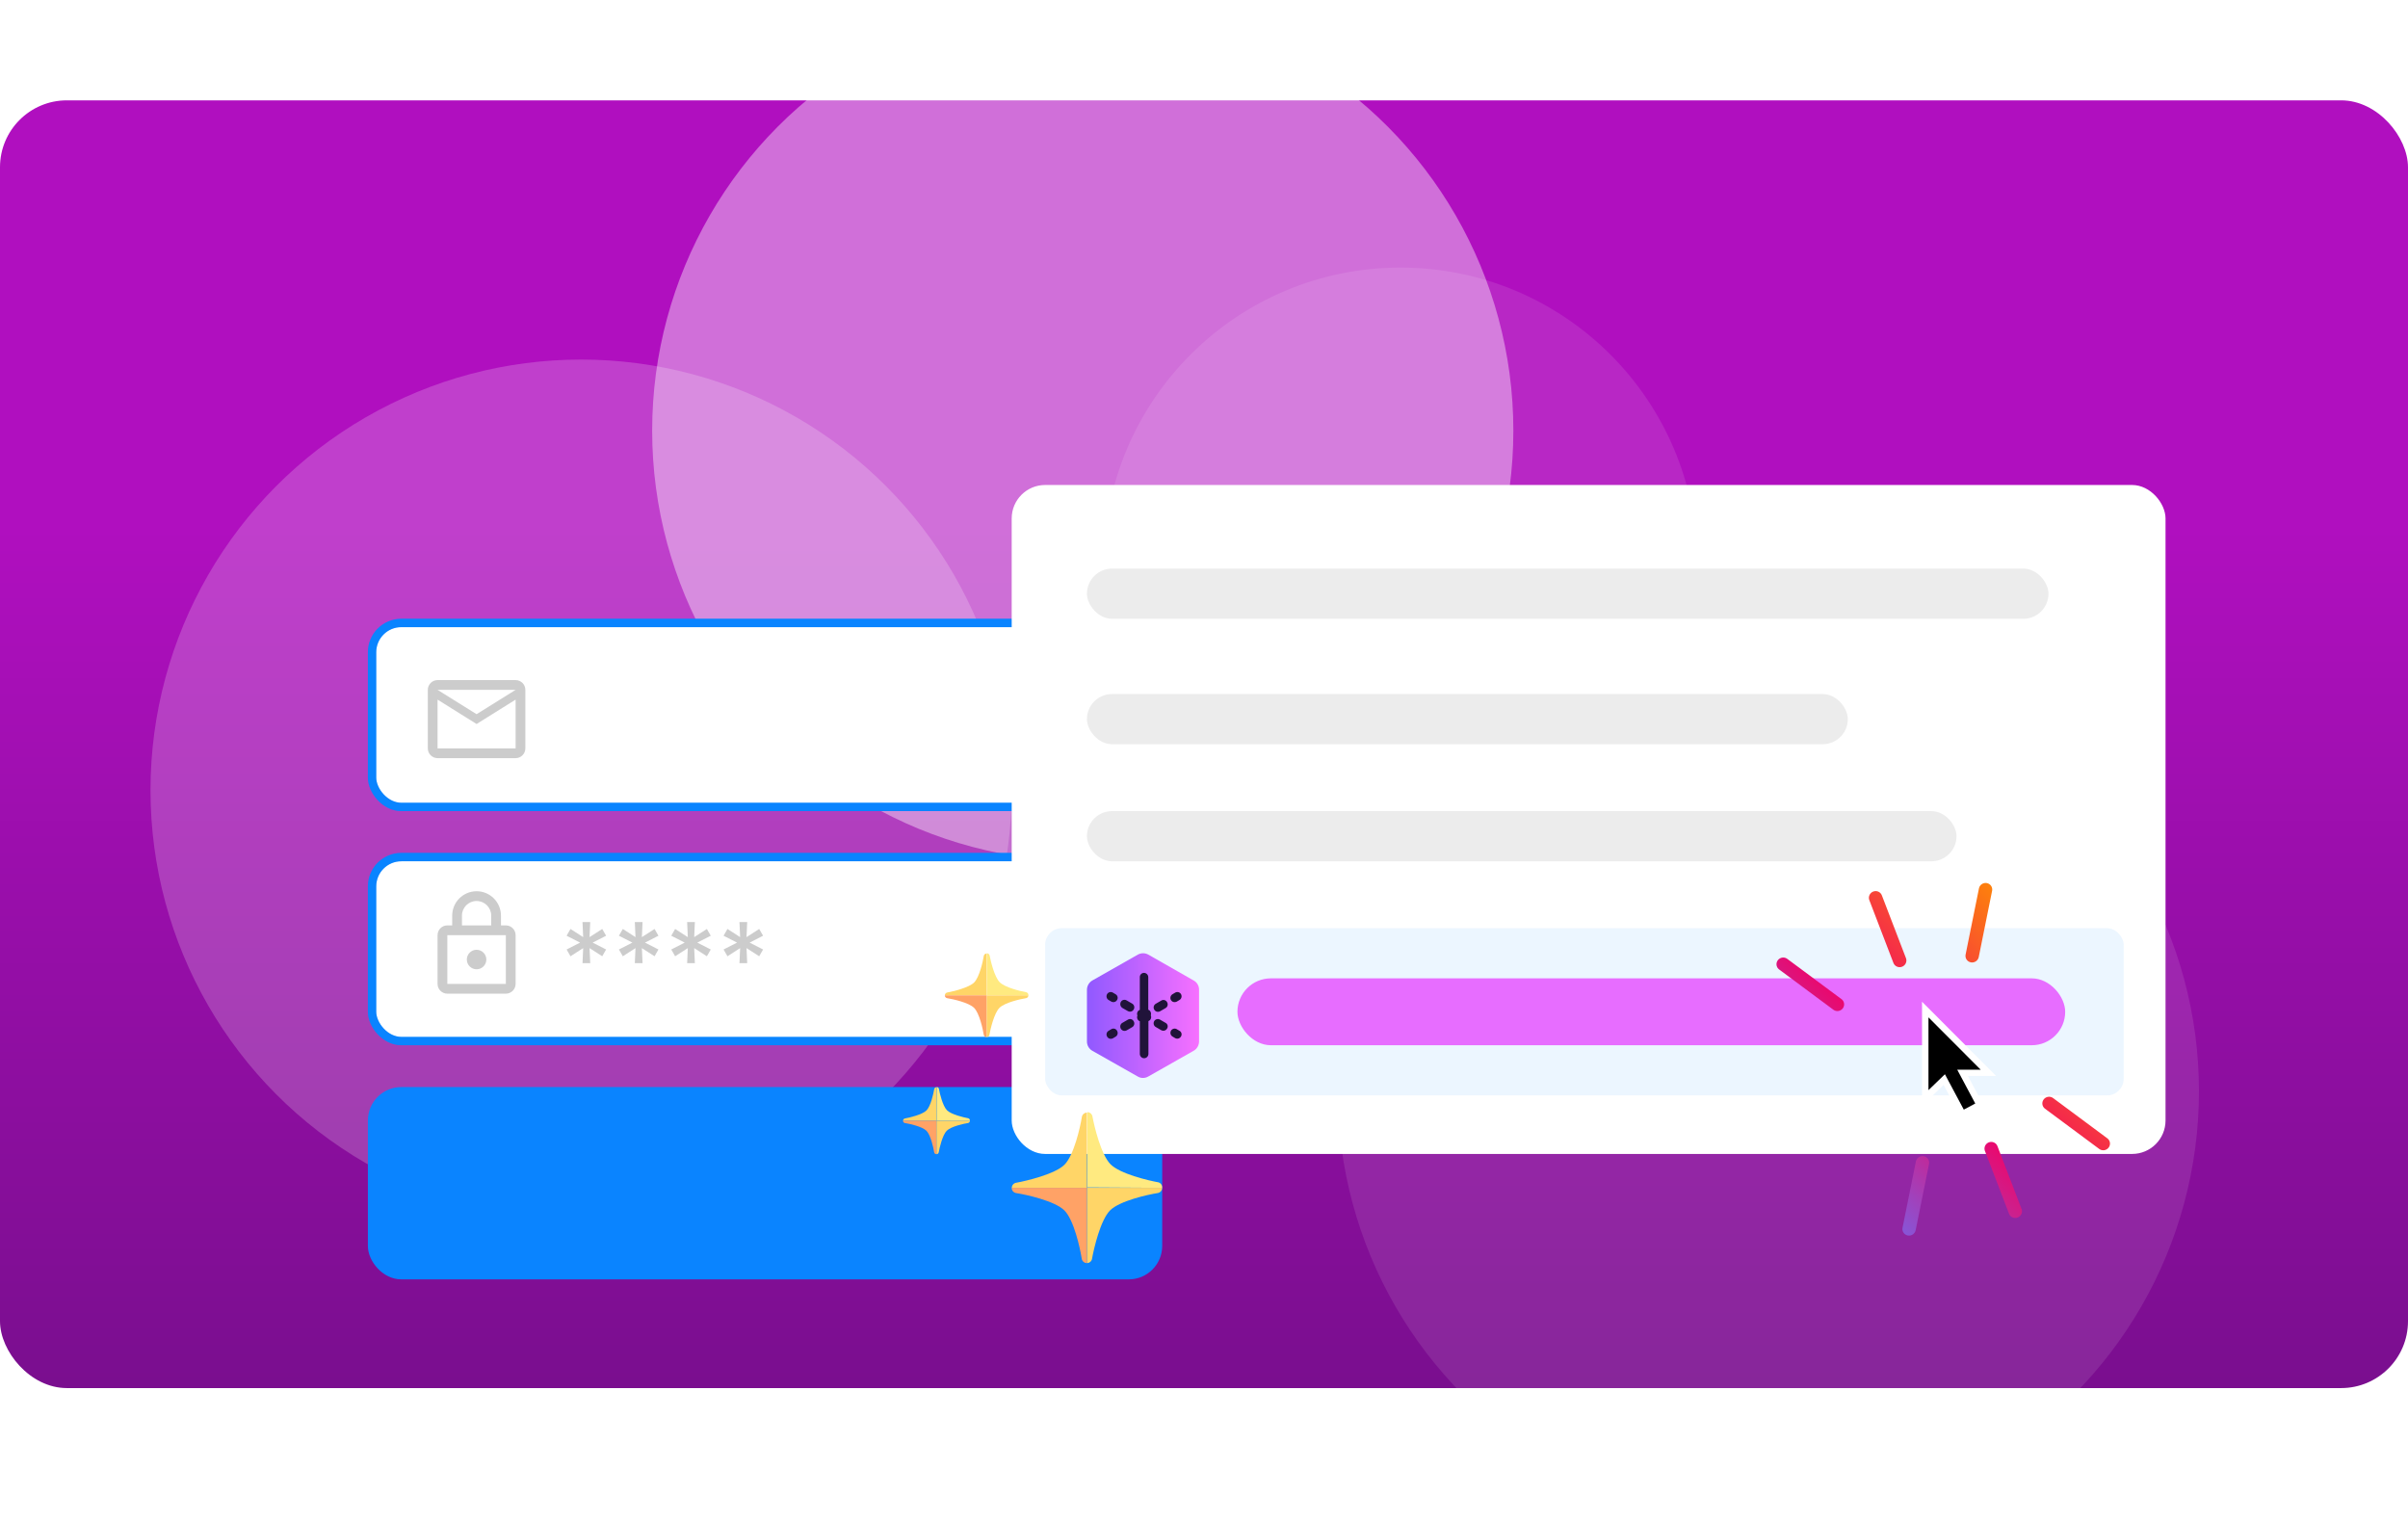 <svg width="288" height="182" viewBox="0 0 288 182" fill="none" xmlns="http://www.w3.org/2000/svg">
<rect y="12" width="288" height="154" rx="8" fill="url(#paint0_linear_59_576)"/>
<circle opacity="0.2" cx="69.5" cy="94.5" r="51.5" fill="white"/>
<circle opacity="0.4" cx="129.5" cy="51.5" r="51.5" fill="white"/>
<circle opacity="0.1" cx="211.5" cy="130.5" r="51.5" fill="white"/>
<circle opacity="0.1" cx="167.5" cy="67.5" r="35.5" fill="white"/>
<rect x="44.5" y="74.5" width="94" height="22" rx="3.5" fill="white"/>
<rect x="44.5" y="74.5" width="94" height="22" rx="3.5" stroke="#0A84FF"/>
<rect x="44.5" y="74.5" width="94" height="22" rx="3.5" stroke="#0A84FF" stroke-opacity="0.292"/>
<rect x="44.5" y="102.5" width="94" height="22" rx="3.5" fill="white"/>
<rect x="44.5" y="102.5" width="94" height="22" rx="3.5" stroke="#0A84FF"/>
<rect x="44.5" y="102.5" width="94" height="22" rx="3.5" stroke="#0A84FF" stroke-opacity="0.292"/>
<rect x="44.5" y="130.5" width="94" height="22" rx="3.5" fill="#0A84FF" stroke="#0A84FF"/>
<g filter="url(#filter0_d_59_576)">
<rect x="121" y="58" width="138" height="80" rx="4" fill="white"/>
</g>
<rect opacity="0.1" x="125" y="111" width="129" height="20" rx="2" fill="#45A1FF"/>
<rect x="130" y="68" width="115" height="6" rx="3" fill="#ECECEC"/>
<rect x="130" y="83" width="91" height="6" rx="3" fill="#ECECEC"/>
<rect x="130" y="97" width="104" height="6" rx="3" fill="#ECECEC"/>
<rect x="148" y="117" width="99" height="8" rx="4" fill="#E76DFF"/>
<g filter="url(#filter1_d_59_576)">
<path fill-rule="evenodd" clip-rule="evenodd" d="M234.651 132.845L236.1 132.065L237.356 131.413L235.358 127.667H238.728L229.877 118.794V131.25L232.457 128.745L234.651 132.845Z" fill="white"/>
<path fill-rule="evenodd" clip-rule="evenodd" d="M234.871 131.7L236.244 130.968L234.086 126.922H236.889L230.647 120.666V129.368L232.615 127.469L234.871 131.7Z" fill="black"/>
</g>
<path fill-rule="evenodd" clip-rule="evenodd" d="M241.805 144.65C241.912 145.038 241.705 145.454 241.315 145.603C240.901 145.762 240.439 145.561 240.283 145.153L237.399 137.64L237.375 137.568C237.268 137.18 237.476 136.765 237.865 136.615C238.279 136.456 238.741 136.658 238.897 137.065L241.781 144.578L241.805 144.65ZM244.43 131.478C244.698 131.127 245.2 131.055 245.552 131.316L252.042 136.135L252.101 136.184C252.401 136.454 252.446 136.913 252.194 137.243C251.926 137.593 251.423 137.666 251.072 137.404L244.581 132.586L244.522 132.537C244.223 132.266 244.177 131.808 244.43 131.478ZM229.144 138.902C229.23 138.473 229.652 138.19 230.086 138.271C230.494 138.348 230.768 138.719 230.726 139.12L230.714 139.196L229.116 147.12C229.029 147.549 228.607 147.832 228.174 147.751C227.765 147.674 227.492 147.303 227.534 146.902L227.545 146.826L229.144 138.902ZM227.98 114.657C228.087 115.045 227.879 115.46 227.49 115.61C227.076 115.769 226.614 115.567 226.458 115.16L223.574 107.647L223.55 107.575C223.443 107.187 223.651 106.772 224.04 106.622C224.454 106.463 224.916 106.665 225.072 107.072L227.956 114.585L227.98 114.657ZM236.659 114.457C236.572 114.886 236.151 115.169 235.717 115.088C235.309 115.011 235.035 114.64 235.077 114.239L235.088 114.163L236.687 106.239C236.774 105.81 237.196 105.527 237.629 105.608C238.038 105.685 238.311 106.056 238.269 106.457L238.258 106.533L236.659 114.457ZM220.398 120.595C220.13 120.945 219.627 121.018 219.275 120.756L212.785 115.937L212.726 115.889C212.427 115.618 212.381 115.16 212.633 114.83C212.901 114.479 213.404 114.407 213.756 114.668L220.246 119.487L220.305 119.535C220.605 119.806 220.65 120.265 220.398 120.595Z" fill="url(#paint1_linear_59_576)"/>
<path d="M142.759 117.253L137.335 114.16C137.144 114.055 136.931 114 136.714 114C136.497 114 136.284 114.055 136.093 114.16L130.649 117.253C130.453 117.365 130.289 117.528 130.175 117.725C130.061 117.922 130.001 118.146 130 118.375V124.543C129.998 124.772 130.058 124.997 130.172 125.194C130.286 125.392 130.451 125.554 130.649 125.664L136.074 128.739C136.264 128.854 136.483 128.915 136.704 128.913C136.926 128.912 137.144 128.852 137.335 128.739L142.759 125.664C142.956 125.552 143.12 125.389 143.234 125.192C143.348 124.995 143.408 124.771 143.409 124.543V118.375C143.415 118.145 143.357 117.919 143.242 117.72C143.127 117.522 142.96 117.361 142.759 117.253Z" fill="url(#paint2_linear_59_576)"/>
<path d="M132.923 123.074L132.598 123.267C132.54 123.3 132.489 123.344 132.447 123.396C132.406 123.449 132.376 123.51 132.358 123.575C132.34 123.639 132.336 123.707 132.344 123.774C132.352 123.841 132.374 123.905 132.407 123.963C132.449 124.044 132.513 124.112 132.59 124.159C132.667 124.207 132.756 124.233 132.846 124.234C132.932 124.233 133.017 124.213 133.094 124.176L133.419 123.983C133.477 123.95 133.528 123.906 133.57 123.853C133.611 123.8 133.641 123.74 133.659 123.675C133.677 123.61 133.681 123.542 133.673 123.476C133.665 123.409 133.643 123.345 133.61 123.286C133.581 123.225 133.539 123.17 133.488 123.126C133.436 123.082 133.377 123.048 133.312 123.028C133.248 123.008 133.18 123.002 133.113 123.01C133.046 123.018 132.981 123.039 132.923 123.074ZM134.909 121.933L134.241 122.32C134.182 122.352 134.131 122.396 134.09 122.449C134.049 122.502 134.019 122.562 134.001 122.627C133.983 122.692 133.978 122.76 133.987 122.826C133.995 122.893 134.016 122.957 134.049 123.016C134.092 123.096 134.155 123.164 134.233 123.212C134.31 123.259 134.398 123.285 134.489 123.286C134.575 123.286 134.66 123.266 134.737 123.228L135.406 122.842C135.464 122.809 135.515 122.765 135.556 122.712C135.597 122.66 135.628 122.599 135.645 122.534C135.663 122.469 135.668 122.402 135.66 122.335C135.651 122.268 135.63 122.204 135.597 122.146C135.567 122.084 135.525 122.03 135.474 121.985C135.423 121.941 135.363 121.908 135.299 121.888C135.234 121.868 135.166 121.861 135.099 121.869C135.032 121.877 134.967 121.899 134.909 121.933ZM137.602 120.987C137.575 120.933 137.538 120.884 137.492 120.844C137.446 120.804 137.393 120.774 137.335 120.755V116.867C137.335 116.798 137.322 116.73 137.296 116.667C137.27 116.603 137.232 116.546 137.184 116.497C137.136 116.449 137.079 116.41 137.017 116.384C136.954 116.358 136.887 116.345 136.819 116.345C136.752 116.345 136.686 116.359 136.625 116.386C136.563 116.412 136.508 116.451 136.462 116.5C136.415 116.548 136.379 116.606 136.355 116.669C136.331 116.732 136.32 116.799 136.323 116.867V120.773C136.265 120.791 136.211 120.821 136.165 120.861C136.12 120.901 136.082 120.95 136.055 121.005C136.019 121.073 135.999 121.148 135.996 121.225C135.992 121.302 136.006 121.379 136.036 121.45C136.006 121.52 135.992 121.597 135.996 121.674C135.999 121.751 136.019 121.826 136.055 121.894C136.082 121.949 136.12 121.998 136.165 122.038C136.211 122.078 136.265 122.108 136.323 122.126V126.032C136.323 126.171 136.377 126.303 136.474 126.401C136.57 126.499 136.701 126.554 136.838 126.554C136.975 126.554 137.106 126.499 137.203 126.401C137.3 126.303 137.354 126.171 137.354 126.032V122.107C137.412 122.088 137.465 122.058 137.511 122.018C137.557 121.979 137.594 121.93 137.621 121.875C137.657 121.807 137.678 121.732 137.681 121.655C137.684 121.578 137.67 121.501 137.64 121.43C137.685 121.283 137.671 121.125 137.602 120.987ZM138.903 119.651L138.235 120.038C138.176 120.071 138.125 120.115 138.084 120.167C138.043 120.22 138.013 120.281 137.995 120.346C137.977 120.41 137.972 120.478 137.981 120.545C137.989 120.612 138.01 120.676 138.044 120.734C138.086 120.815 138.149 120.883 138.227 120.93C138.304 120.978 138.392 121.004 138.483 121.005C138.569 121.004 138.654 120.984 138.731 120.947L139.4 120.56C139.458 120.528 139.509 120.484 139.55 120.431C139.591 120.378 139.622 120.317 139.639 120.253C139.657 120.188 139.662 120.12 139.654 120.053C139.645 119.987 139.624 119.922 139.591 119.864C139.561 119.803 139.519 119.748 139.468 119.704C139.417 119.659 139.357 119.626 139.293 119.606C139.228 119.586 139.16 119.58 139.093 119.588C139.026 119.595 138.961 119.617 138.903 119.651ZM140.487 119.845C140.572 119.844 140.657 119.824 140.735 119.787L141.06 119.593C141.118 119.561 141.169 119.516 141.21 119.464C141.251 119.411 141.281 119.35 141.299 119.285C141.317 119.221 141.322 119.153 141.314 119.086C141.306 119.019 141.285 118.955 141.253 118.896C141.22 118.837 141.176 118.786 141.124 118.745C141.071 118.703 141.011 118.673 140.947 118.655C140.883 118.637 140.816 118.632 140.75 118.641C140.684 118.649 140.621 118.671 140.563 118.704L140.238 118.897C140.18 118.93 140.129 118.974 140.088 119.027C140.047 119.079 140.016 119.14 139.999 119.205C139.981 119.27 139.976 119.337 139.984 119.404C139.993 119.471 140.014 119.535 140.047 119.593C140.091 119.672 140.155 119.737 140.232 119.781C140.31 119.825 140.398 119.847 140.487 119.845ZM141.06 123.267L140.735 123.074C140.618 123.008 140.481 122.991 140.352 123.028C140.224 123.064 140.115 123.151 140.049 123.268C139.984 123.386 139.967 123.525 140.002 123.655C140.037 123.785 140.122 123.896 140.238 123.963L140.563 124.157C140.641 124.194 140.725 124.214 140.811 124.215C140.902 124.213 140.99 124.187 141.067 124.14C141.145 124.092 141.208 124.025 141.251 123.944C141.285 123.887 141.307 123.824 141.316 123.759C141.325 123.693 141.32 123.627 141.302 123.563C141.284 123.499 141.253 123.44 141.211 123.389C141.17 123.338 141.118 123.297 141.06 123.267ZM139.398 122.32L138.729 121.933C138.672 121.9 138.608 121.878 138.542 121.87C138.476 121.861 138.409 121.866 138.345 121.884C138.281 121.902 138.221 121.932 138.168 121.974C138.116 122.015 138.072 122.066 138.039 122.125C138.007 122.184 137.986 122.248 137.978 122.315C137.97 122.382 137.975 122.45 137.993 122.514C138.011 122.579 138.041 122.64 138.082 122.693C138.124 122.745 138.175 122.79 138.233 122.822L138.901 123.209C138.979 123.247 139.063 123.266 139.149 123.267C139.24 123.266 139.328 123.24 139.406 123.192C139.483 123.145 139.546 123.077 139.589 122.996C139.624 122.94 139.646 122.877 139.655 122.811C139.665 122.746 139.66 122.679 139.642 122.615C139.624 122.551 139.593 122.492 139.551 122.441C139.509 122.39 139.457 122.349 139.398 122.32ZM134.241 120.541L134.909 120.927C134.987 120.965 135.071 120.985 135.157 120.985C135.248 120.984 135.336 120.958 135.414 120.911C135.491 120.863 135.554 120.796 135.597 120.715C135.63 120.657 135.651 120.592 135.66 120.525C135.668 120.459 135.663 120.391 135.645 120.326C135.628 120.261 135.597 120.201 135.556 120.148C135.515 120.095 135.464 120.051 135.406 120.019L134.737 119.632C134.68 119.598 134.616 119.577 134.55 119.568C134.484 119.56 134.417 119.565 134.353 119.583C134.289 119.601 134.229 119.632 134.177 119.673C134.125 119.715 134.082 119.767 134.049 119.825C133.986 119.947 133.97 120.088 134.005 120.221C134.041 120.354 134.125 120.468 134.241 120.541ZM133.419 118.897L133.094 118.704C133.037 118.671 132.973 118.649 132.907 118.641C132.841 118.632 132.774 118.637 132.71 118.655C132.646 118.673 132.586 118.703 132.534 118.745C132.481 118.786 132.437 118.837 132.405 118.896C132.372 118.955 132.351 119.019 132.343 119.086C132.335 119.153 132.34 119.221 132.358 119.285C132.376 119.35 132.406 119.411 132.448 119.464C132.489 119.516 132.54 119.561 132.598 119.593L132.923 119.787C133 119.824 133.085 119.844 133.171 119.845C133.261 119.843 133.35 119.818 133.427 119.77C133.504 119.722 133.568 119.655 133.61 119.574C133.643 119.517 133.664 119.454 133.671 119.389C133.679 119.324 133.674 119.258 133.657 119.195C133.639 119.131 133.609 119.073 133.568 119.021C133.527 118.97 133.476 118.928 133.419 118.897Z" fill="#20133A"/>
<path d="M122.998 119.029C123.015 118.861 122.907 118.705 122.743 118.662C122.069 118.542 120.195 118.1 119.565 117.463C118.936 116.826 118.486 114.952 118.366 114.285C118.337 114.121 118.195 114.001 118.029 114V118.999L122.998 119.029Z" fill="#FFEA80"/>
<path d="M117.999 114.03C117.831 114.034 117.69 114.157 117.662 114.322C117.557 114.989 117.137 116.863 116.508 117.493C115.878 118.122 113.967 118.572 113.292 118.692C113.128 118.721 113.008 118.863 113.007 119.029H118.007L117.999 114.03Z" fill="#FFD567"/>
<path d="M118 119.03V124.029C118.166 124.028 118.308 123.908 118.337 123.744C118.457 123.062 118.899 121.166 119.536 120.529C120.173 119.892 122.04 119.479 122.707 119.374C122.875 119.345 122.998 119.2 122.999 119.03H118Z" fill="#FFD567"/>
<path d="M113 119.03C112.997 119.199 113.118 119.345 113.285 119.374C113.967 119.479 115.863 119.899 116.5 120.529C117.137 121.158 117.55 123.062 117.655 123.737C117.68 123.904 117.823 124.027 117.992 124.029V119.03H113Z" fill="#FFA266"/>
<path d="M116.004 134.026C116.018 133.892 115.931 133.767 115.8 133.732C115.26 133.636 113.76 133.282 113.256 132.772C112.752 132.262 112.392 130.762 112.296 130.228C112.273 130.097 112.159 130.001 112.026 130V134.002L116.004 134.026Z" fill="#FFEA80"/>
<path d="M112.002 130.024C111.868 130.028 111.755 130.126 111.732 130.258C111.648 130.792 111.312 132.292 110.808 132.796C110.304 133.3 108.774 133.66 108.234 133.756C108.102 133.779 108.006 133.893 108.006 134.026H112.008L112.002 130.024Z" fill="#FFD567"/>
<path d="M112.003 134.026V138.029C112.136 138.028 112.25 137.932 112.273 137.801C112.369 137.255 112.723 135.737 113.233 135.226C113.743 134.716 115.237 134.386 115.771 134.302C115.906 134.279 116.004 134.163 116.005 134.026H112.003Z" fill="#FFD567"/>
<path d="M108 134.026C107.998 134.162 108.095 134.279 108.228 134.302C108.774 134.386 110.292 134.722 110.802 135.226C111.312 135.731 111.642 137.255 111.726 137.795C111.747 137.928 111.861 138.027 111.996 138.029V134.026H108Z" fill="#FFA266"/>
<path d="M138.997 142.053C139.027 141.75 138.833 141.47 138.538 141.392C137.324 141.176 133.951 140.38 132.818 139.233C131.685 138.086 130.875 134.713 130.659 133.513C130.607 133.218 130.352 133.002 130.052 133V141.999L138.997 142.053Z" fill="#FFEA80"/>
<path d="M129.998 133.054C129.696 133.062 129.442 133.282 129.391 133.58C129.202 134.781 128.447 138.154 127.313 139.287C126.18 140.42 122.74 141.23 121.525 141.446C121.23 141.498 121.015 141.753 121.013 142.053H130.012L129.998 133.054Z" fill="#FFD567"/>
<path d="M130 142.053V151.052C130.299 151.05 130.555 150.834 130.607 150.539C130.823 149.312 131.619 145.898 132.765 144.751C133.912 143.605 137.272 142.862 138.473 142.674C138.775 142.621 138.997 142.36 138.999 142.053H130Z" fill="#FFD567"/>
<path d="M121 142.053C120.995 142.358 121.213 142.621 121.513 142.674C122.741 142.862 126.154 143.618 127.301 144.751C128.448 145.885 129.19 149.312 129.378 150.526C129.425 150.826 129.682 151.049 129.986 151.052V142.053H121Z" fill="#FFA266"/>
<path d="M62.833 82.5C62.833 81.858 62.308 81.333 61.667 81.333H52.333C51.692 81.333 51.167 81.858 51.167 82.5V89.5C51.167 90.142 51.692 90.667 52.333 90.667H61.667C62.308 90.667 62.833 90.142 62.833 89.5V82.5ZM61.667 82.5L57 85.411L52.333 82.5H61.667ZM61.667 89.5H52.333V83.667L57 86.583L61.667 83.667V89.5Z" fill="#CCCCCC"/>
<path d="M60.5 110.667H59.917V109.5C59.917 107.89 58.61 106.583 57 106.583C55.39 106.583 54.083 107.89 54.083 109.5V110.667H53.5C52.858 110.667 52.333 111.192 52.333 111.833V117.667C52.333 118.308 52.858 118.833 53.5 118.833H60.5C61.142 118.833 61.667 118.308 61.667 117.667V111.833C61.667 111.192 61.142 110.667 60.5 110.667ZM55.25 109.5C55.25 108.532 56.032 107.75 57 107.75C57.968 107.75 58.75 108.532 58.75 109.5V110.667H55.25V109.5ZM60.5 117.667H53.5V111.833H60.5V117.667ZM57 115.917C57.642 115.917 58.167 115.392 58.167 114.75C58.167 114.108 57.642 113.583 57 113.583C56.358 113.583 55.833 114.108 55.833 114.75C55.833 115.392 56.358 115.917 57 115.917Z" fill="#CCCCCC"/>
<path d="M69.668 115.182H70.592L70.511 113.384L72.028 114.359L72.493 113.55L70.882 112.727L72.493 111.905L72.028 111.095L70.511 112.071L70.592 110.273H69.668L69.749 112.071L68.231 111.095L67.767 111.905L69.378 112.727L67.767 113.55L68.231 114.359L69.749 113.384L69.668 115.182ZM75.925 115.182H76.85L76.769 113.384L78.286 114.359L78.751 113.55L77.14 112.727L78.751 111.905L78.286 111.095L76.769 112.071L76.85 110.273H75.925L76.006 112.071L74.489 111.095L74.025 111.905L75.636 112.727L74.025 113.55L74.489 114.359L76.006 113.384L75.925 115.182ZM82.183 115.182H83.108L83.027 113.384L84.544 114.359L85.008 113.55L83.398 112.727L85.008 111.905L84.544 111.095L83.027 112.071L83.108 110.273H82.183L82.264 112.071L80.747 111.095L80.283 111.905L81.894 112.727L80.283 113.55L80.747 114.359L82.264 113.384L82.183 115.182ZM88.441 115.182H89.366L89.285 113.384L90.802 114.359L91.266 113.55L89.656 112.727L91.266 111.905L90.802 111.095L89.285 112.071L89.366 110.273H88.441L88.522 112.071L87.005 111.095L86.54 111.905L88.151 112.727L86.54 113.55L87.005 114.359L88.522 113.384L88.441 115.182Z" fill="#CCCCCC"/>
<defs>
<filter id="filter0_d_59_576" x="117" y="54" width="146" height="88" filterUnits="userSpaceOnUse" color-interpolation-filters="sRGB">
<feFlood flood-opacity="0" result="BackgroundImageFix"/>
<feColorMatrix in="SourceAlpha" type="matrix" values="0 0 0 0 0 0 0 0 0 0 0 0 0 0 0 0 0 0 127 0" result="hardAlpha"/>
<feOffset/>
<feGaussianBlur stdDeviation="2"/>
<feColorMatrix type="matrix" values="0 0 0 0 0 0 0 0 0 0 0 0 0 0 0 0 0 0 0.294 0"/>
<feBlend mode="normal" in2="BackgroundImageFix" result="effect1_dropShadow_59_576"/>
<feBlend mode="normal" in="SourceGraphic" in2="effect1_dropShadow_59_576" result="shape"/>
</filter>
<filter id="filter1_d_59_576" x="226.877" y="116.794" width="14.85" height="20.051" filterUnits="userSpaceOnUse" color-interpolation-filters="sRGB">
<feFlood flood-opacity="0" result="BackgroundImageFix"/>
<feColorMatrix in="SourceAlpha" type="matrix" values="0 0 0 0 0 0 0 0 0 0 0 0 0 0 0 0 0 0 127 0" result="hardAlpha"/>
<feOffset dy="1"/>
<feGaussianBlur stdDeviation="1.5"/>
<feColorMatrix type="matrix" values="0 0 0 0 0 0 0 0 0 0 0 0 0 0 0 0 0 0 0.405 0"/>
<feBlend mode="normal" in2="BackgroundImageFix" result="effect1_dropShadow_59_576"/>
<feBlend mode="normal" in="SourceGraphic" in2="effect1_dropShadow_59_576" result="shape"/>
</filter>
<linearGradient id="paint0_linear_59_576" x1="144" y1="63.013" x2="144" y2="203.538" gradientUnits="userSpaceOnUse">
<stop stop-color="#B00FBF"/>
<stop offset="1" stop-color="#660D7D"/>
</linearGradient>
<linearGradient id="paint1_linear_59_576" x1="259.819" y1="122.226" x2="228.321" y2="156.119" gradientUnits="userSpaceOnUse">
<stop stop-color="#FF9100"/>
<stop offset="0.519" stop-color="#F10366"/>
<stop offset="1" stop-color="#6173FF"/>
</linearGradient>
<linearGradient id="paint2_linear_59_576" x1="130" y1="121.457" x2="143.411" y2="121.457" gradientUnits="userSpaceOnUse">
<stop stop-color="#9059FF"/>
<stop offset="1" stop-color="#F770FF"/>
</linearGradient>
</defs>
</svg>

